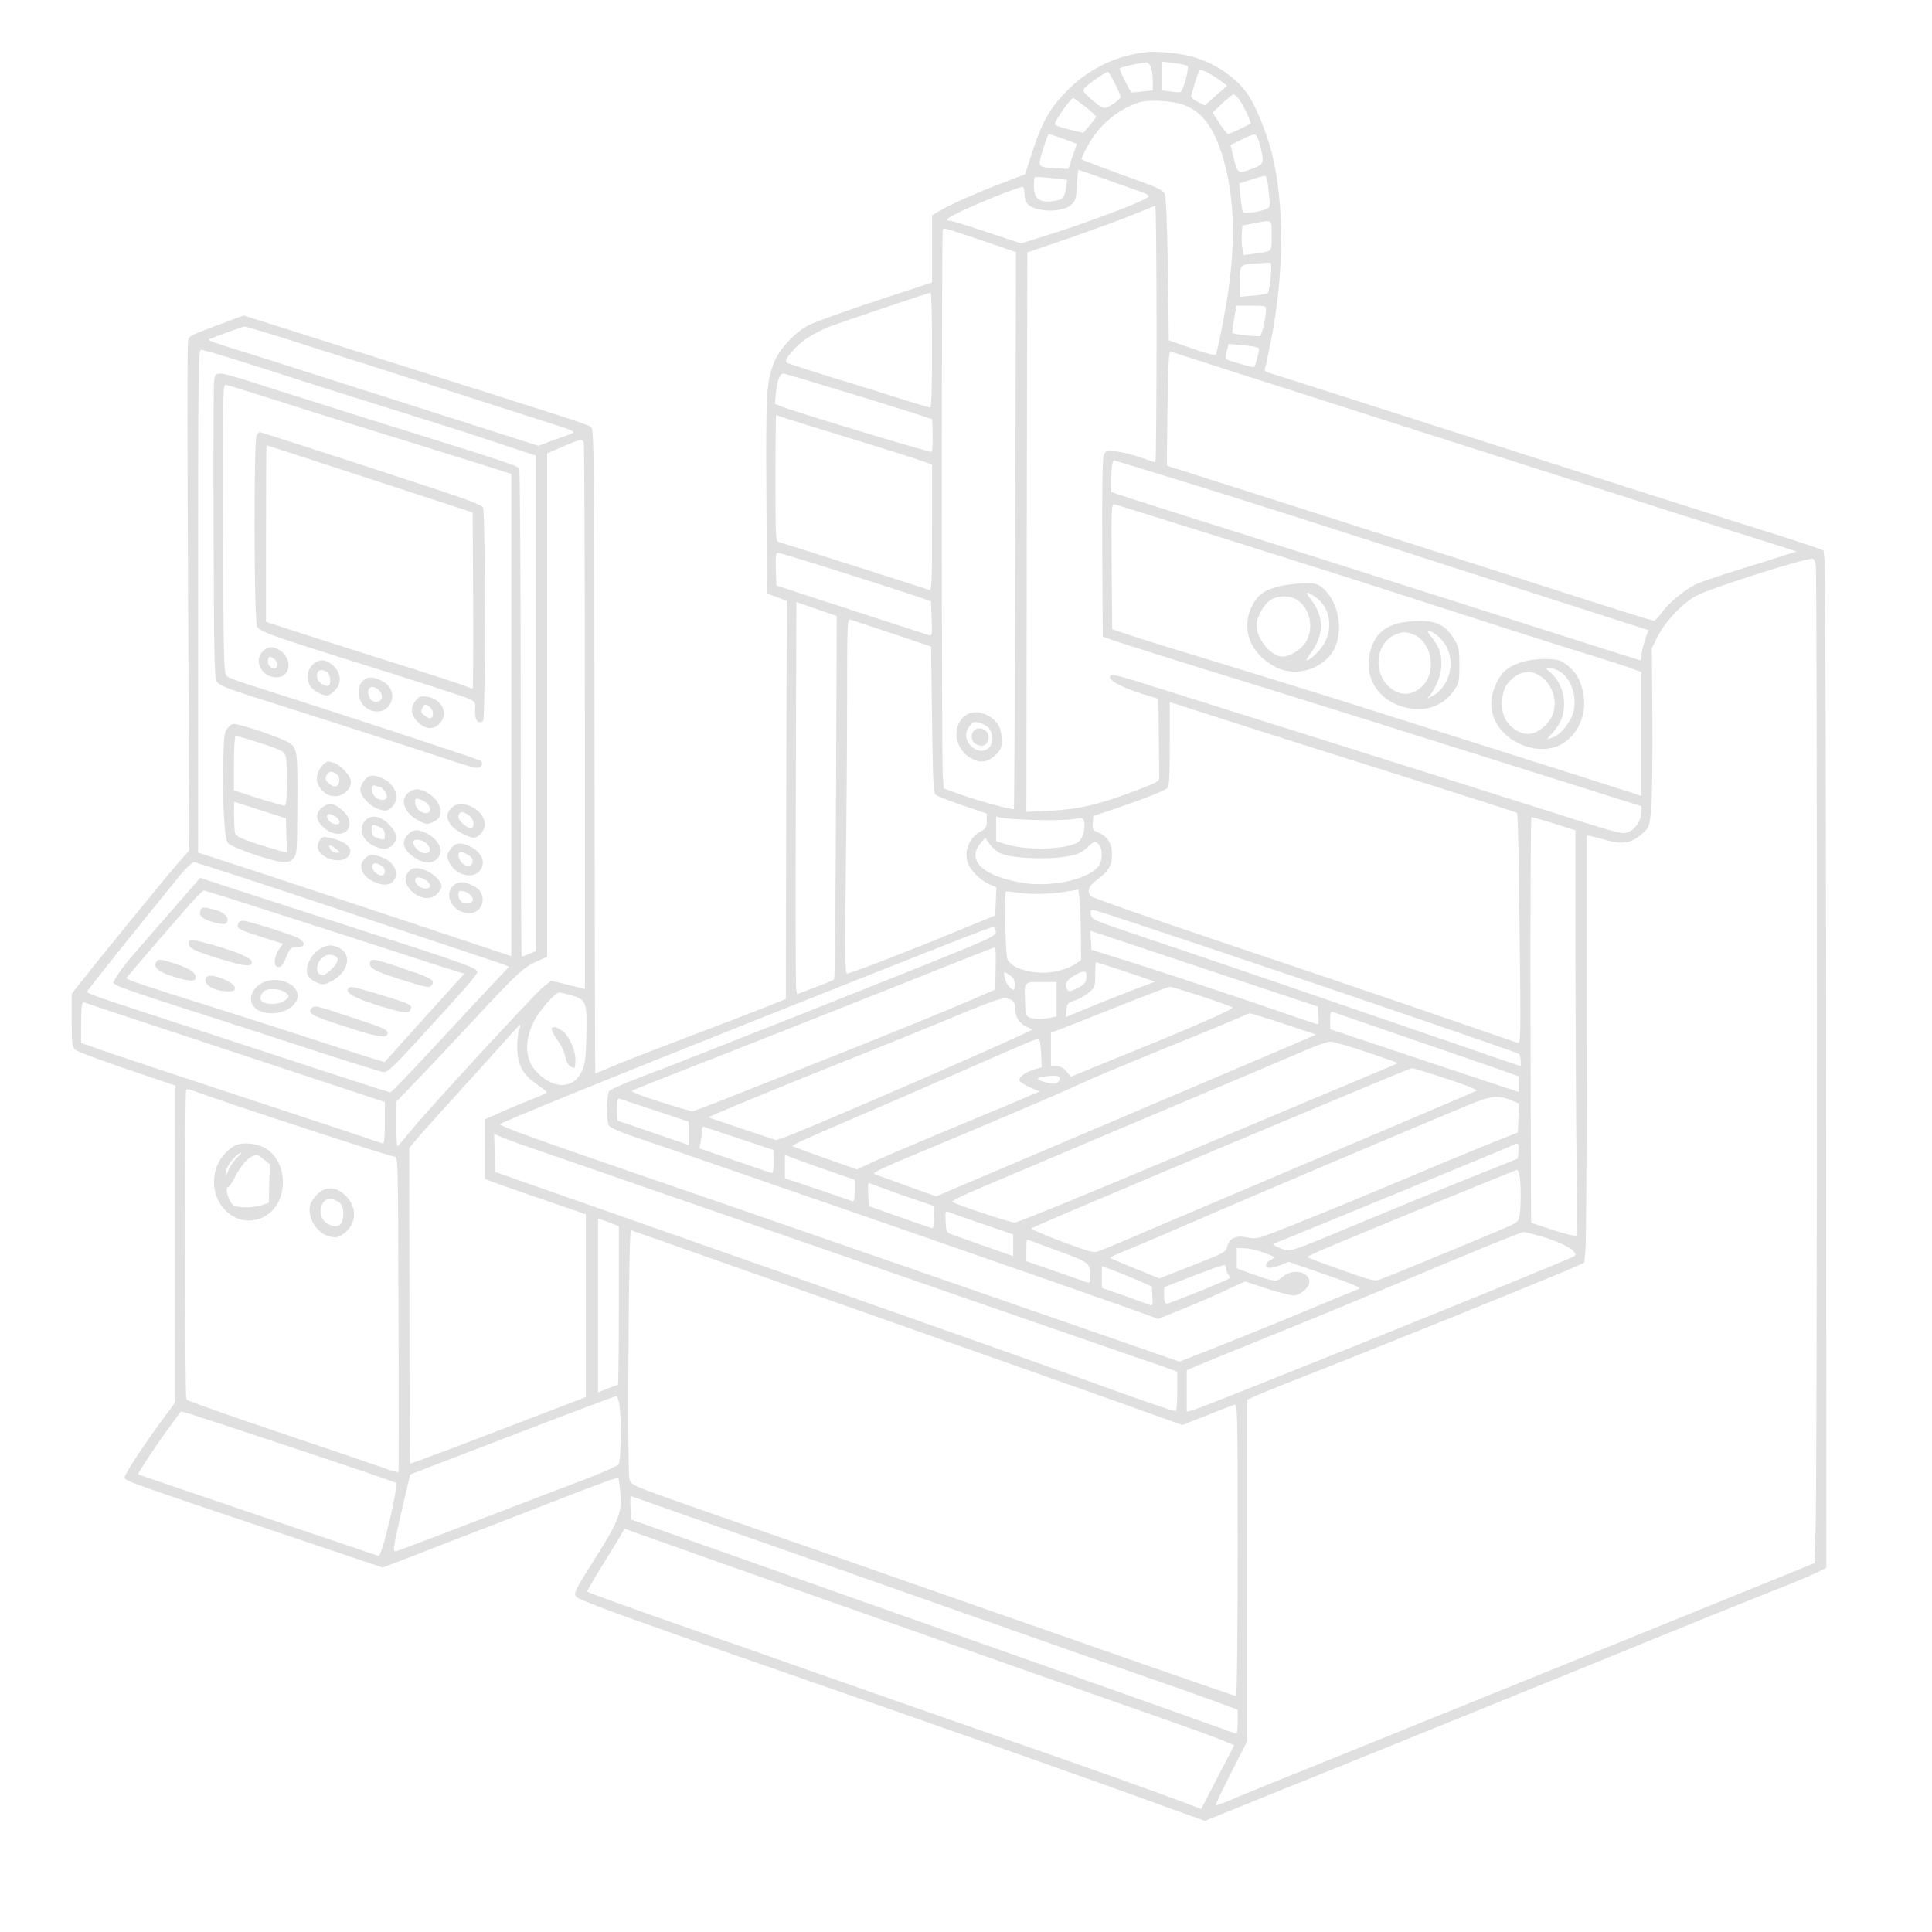 <?xml version="1.0" standalone="no"?>
<!DOCTYPE svg PUBLIC "-//W3C//DTD SVG 20010904//EN"
 "http://www.w3.org/TR/2001/REC-SVG-20010904/DTD/svg10.dtd">
<svg version="1.0" xmlns="http://www.w3.org/2000/svg"
 width="1024pt" height="1024pt" viewBox="0 0 1024 1024"
 preserveAspectRatio="xMidYMid meet">

<g transform="translate(0,1024) scale(0.1,-0.1)"
fill="#e0e0e0" stroke="none">
<path d="M6070 9963 c-171 -21 -318 -98 -437 -227 -75 -82 -114 -154 -162
-303 l-38 -117 -110 -42 c-133 -50 -283 -116 -340 -150 l-43 -25 0 -178 0
-178 -297 -98 c-164 -54 -324 -112 -356 -128 -75 -39 -159 -130 -185 -200 -40
-107 -43 -151 -40 -697 l3 -525 52 -20 53 -20 -3 -1055 -2 -1055 -94 -38 c-52
-21 -244 -94 -425 -163 -182 -69 -367 -141 -410 -160 -44 -19 -80 -34 -81 -34
-1 0 -3 768 -4 1708 -1 1517 -3 1708 -17 1718 -17 14 -91 38 -1101 357 l-742
235 -78 -29 c-225 -85 -210 -77 -217 -111 -3 -18 -3 -631 1 -1364 l6 -1332
-61 -68 c-51 -58 -427 -519 -530 -650 l-32 -42 0 -139 c0 -123 2 -142 18 -156
10 -10 134 -56 275 -104 l257 -87 0 -839 0 -838 -57 -77 c-106 -143 -213 -305
-213 -323 0 -18 36 -30 972 -344 l396 -133 124 47 c67 26 220 85 338 131 118
45 328 127 465 180 138 54 266 102 286 108 l37 10 6 -46 c18 -131 5 -168 -138
-395 -119 -188 -117 -183 -58 -208 92 -40 293 -113 857 -309 1326 -461 1793
-626 2346 -827 l95 -34 1025 414 c563 228 1173 476 1356 551 183 75 441 179
574 232 134 52 264 107 291 120 l48 24 -1 2638 c-1 1450 -4 2664 -8 2696 l-6
59 -65 23 c-36 13 -195 64 -355 114 -159 50 -684 217 -1165 371 -985 316
-1324 424 -1358 434 -14 4 -21 12 -18 20 3 8 17 72 31 142 72 364 74 733 5
1005 -27 104 -80 236 -121 299 -63 98 -184 180 -314 212 -67 17 -182 27 -235
20z m30 -79 c6 -14 10 -47 10 -74 l0 -49 -55 -6 c-31 -4 -57 -6 -59 -4 -18 25
-66 122 -61 127 6 6 110 30 138 31 10 1 22 -10 27 -25z m194 6 c10 -10 -21
-127 -36 -137 -5 -3 -29 -2 -54 2 l-44 6 0 76 0 76 63 -7 c34 -4 66 -11 71
-16z m109 -36 c18 -9 47 -28 66 -42 l35 -26 -59 -52 -59 -53 -39 20 c-29 15
-37 25 -32 37 3 9 13 43 22 75 9 31 20 57 25 57 5 0 23 -7 41 -16z m-494 -56
c17 -33 31 -66 31 -72 0 -6 -19 -23 -42 -38 -47 -30 -50 -29 -118 30 -41 36
-43 41 -30 57 15 18 109 84 122 84 3 1 20 -27 37 -61z m661 -88 c22 -31 64
-120 58 -125 -10 -8 -109 -55 -118 -55 -6 0 -27 26 -47 57 l-36 56 51 49 c28
26 55 48 61 48 5 0 19 -13 31 -30z m-817 -36 c31 -25 57 -49 57 -52 -1 -4 -16
-25 -35 -47 l-33 -39 -76 18 c-42 10 -76 22 -76 27 0 19 85 139 98 139 4 0 33
-21 65 -46z m518 11 c101 -35 165 -122 213 -287 62 -216 67 -464 15 -772 -19
-111 -44 -235 -54 -263 -3 -9 -39 -1 -127 30 l-123 43 -5 379 c-4 263 -10 387
-18 401 -8 15 -47 34 -129 63 -109 38 -303 111 -311 117 -2 1 11 31 30 66 59
111 158 196 273 235 50 16 173 10 236 -12z m-634 -181 l71 -26 -23 -66 -22
-67 -63 3 c-102 6 -101 3 -72 100 14 45 28 82 31 82 3 0 38 -12 78 -26z m1040
-28 c26 -104 25 -106 -44 -132 -72 -27 -73 -26 -96 64 l-15 63 57 29 c31 16
63 28 71 27 9 -1 20 -22 27 -51z m-815 -187 c79 -28 162 -57 186 -66 23 -8 42
-18 42 -23 0 -17 -315 -137 -562 -214 l-116 -36 -182 60 c-99 33 -187 60 -195
60 -37 0 -7 21 98 68 111 50 270 112 288 112 5 0 9 -17 9 -38 0 -26 7 -45 19
-56 47 -42 180 -43 228 -2 23 20 27 32 31 104 2 45 6 82 8 82 2 0 67 -23 146
-51z m-212 -46 c-9 -56 -16 -62 -77 -70 -66 -7 -93 16 -93 80 0 24 2 46 4 48
3 3 43 0 89 -5 l83 -9 -6 -44z m1064 51 c3 -9 9 -47 12 -85 7 -68 7 -68 -21
-79 -41 -16 -112 -24 -118 -14 -2 5 -8 41 -12 80 l-7 72 64 20 c80 25 75 25
82 6z m-584 -824 c0 -374 -3 -680 -6 -680 -4 0 -38 11 -77 25 -38 14 -96 28
-128 32 -57 6 -59 5 -69 -22 -7 -17 -9 -189 -8 -493 l3 -467 110 -37 c61 -20
265 -84 455 -143 190 -58 783 -243 1318 -412 l972 -306 0 -31 c0 -42 -31 -90
-68 -105 -35 -15 -23 -18 -517 139 -187 60 -691 219 -1120 354 -429 135 -850
267 -935 294 -85 28 -160 47 -167 45 -40 -15 35 -62 160 -100 l87 -27 2 -193
c1 -106 2 -205 2 -220 1 -25 -7 -29 -126 -74 -191 -73 -302 -99 -451 -106
l-127 -6 2 1483 3 1482 225 77 c124 43 275 98 335 123 61 25 113 46 118 47 4
0 7 -305 7 -679z m610 521 c0 -89 8 -82 -102 -97 l-47 -6 -6 34 c-4 18 -5 54
-3 78 l3 45 60 11 c102 20 95 24 95 -65z m-1540 -24 l185 -63 -4 -1474 c-2
-811 -5 -1477 -7 -1478 -5 -7 -199 46 -286 78 l-86 31 -5 67 c-7 113 -7 2888
0 2895 9 10 1 12 203 -56z m1535 -194 c-4 -43 -11 -82 -15 -86 -4 -4 -39 -11
-78 -14 l-72 -6 0 64 c0 106 2 108 79 112 36 2 72 4 79 5 11 2 12 -14 7 -75z
m-1795 -388 c0 -205 -3 -305 -10 -305 -6 0 -66 18 -133 39 -67 22 -234 74
-372 116 -137 42 -253 80 -258 84 -14 14 54 92 114 131 33 21 90 50 127 63 64
24 509 173 525 176 4 0 7 -136 7 -304z m1770 210 c0 -37 -21 -129 -32 -136 -8
-5 -139 9 -146 16 -2 2 2 36 9 74 l12 71 79 0 c76 0 78 -1 78 -25z m-5084
-186 c274 -86 1225 -391 1367 -437 26 -9 47 -19 47 -22 0 -4 -15 -11 -32 -17
-18 -6 -60 -21 -94 -33 l-60 -23 -755 241 c-415 133 -809 258 -876 278 -68 21
-120 40 -117 43 7 7 176 69 190 70 7 1 155 -44 330 -100z m5025 -7 c26 -7 26
-7 14 -55 -7 -26 -14 -50 -17 -52 -4 -5 -132 31 -149 41 -4 2 -3 21 3 42 l10
39 56 -5 c31 -2 69 -7 83 -10z m-5521 -32 c25 -7 176 -54 335 -105 160 -52
430 -137 600 -190 171 -53 415 -130 543 -173 l232 -77 0 -1313 0 -1313 -35
-15 c-19 -7 -37 -14 -40 -14 -3 0 -5 579 -5 1288 0 708 -4 1292 -8 1298 -10
16 -64 34 -722 239 -327 103 -648 204 -714 226 -65 21 -131 39 -147 39 -24 0
-29 -5 -34 -32 -3 -18 -5 -382 -3 -809 3 -751 4 -778 22 -798 13 -14 73 -38
165 -67 313 -99 991 -317 1087 -350 56 -19 110 -34 121 -34 25 0 37 24 20 38
-10 8 -778 260 -1193 392 -73 22 -140 47 -150 55 -18 13 -19 45 -22 779 -2
675 -1 766 13 766 8 0 97 -27 197 -59 101 -33 374 -119 608 -191 234 -72 489
-152 568 -177 l142 -45 0 -1278 0 -1278 -492 164 c-271 90 -645 214 -830 275
l-338 110 0 1335 c0 1267 1 1335 18 1330 9 -3 37 -10 62 -16z m6403 -419
c1094 -350 1774 -566 1956 -623 l34 -11 -74 -23 c-41 -14 -148 -47 -239 -75
-91 -28 -187 -61 -215 -73 -64 -29 -152 -102 -189 -155 -16 -22 -34 -41 -41
-41 -7 0 -228 69 -491 154 -576 185 -1861 596 -1993 637 -52 16 -95 30 -96 32
-1 1 1 138 3 305 4 255 7 302 18 298 8 -3 605 -194 1327 -425z m-3074 218
c163 -49 338 -104 389 -120 l92 -31 2 -36 c3 -56 1 -133 -4 -137 -5 -6 -732
214 -797 241 l-34 14 6 61 c7 64 21 99 39 99 7 0 145 -41 307 -91z m-298 -145
c24 -8 184 -58 354 -110 171 -52 336 -104 368 -116 l57 -20 0 -335 c0 -286 -2
-334 -14 -330 -16 6 -771 247 -798 254 -17 5 -18 30 -18 339 0 184 2 334 4
334 2 0 23 -7 47 -16z m-1067 -130 c3 -9 6 -664 6 -1456 l0 -1440 -22 6 c-13
3 -53 13 -90 22 l-67 16 -47 -38 c-49 -41 -595 -633 -697 -758 -33 -39 -63
-75 -68 -81 -5 -5 -9 40 -9 113 l0 122 118 123 c65 67 197 208 294 312 221
239 264 279 332 309 l56 25 0 1334 0 1334 83 36 c96 41 103 42 111 21z m3158
-200 c341 -105 702 -220 1583 -504 253 -81 559 -180 681 -219 l221 -71 -18
-52 c-10 -29 -18 -65 -19 -80 0 -16 -2 -28 -5 -28 -3 0 -236 74 -518 164 -281
90 -870 277 -1307 416 -437 138 -837 265 -887 281 l-93 31 0 68 c0 61 6 100
15 100 2 0 158 -48 347 -106z m253 -313 c319 -100 810 -256 1090 -347 281 -91
611 -197 735 -235 124 -38 258 -81 298 -95 l72 -26 0 -328 0 -329 -57 19 c-78
26 -1261 401 -1593 505 -146 46 -422 131 -615 190 -192 58 -393 120 -445 138
l-95 32 -3 334 c-2 314 -1 333 15 328 10 -2 279 -86 598 -186z m-2084 -161
c156 -49 336 -107 399 -128 l115 -39 3 -92 c3 -92 3 -93 -20 -86 -13 4 -147
48 -298 97 -151 49 -327 107 -390 127 l-115 38 -3 86 c-2 69 0 87 11 87 8 0
142 -40 298 -90z m5203 29 c8 -42 8 -4886 -1 -5115 l-6 -179 -1010 -410 c-556
-225 -1229 -498 -1496 -606 -267 -107 -526 -212 -574 -233 -48 -21 -90 -36
-93 -34 -2 3 34 80 81 172 l85 166 0 906 0 905 58 26 c31 14 170 69 307 123
296 115 1262 506 1356 548 l66 30 6 62 c4 35 7 544 7 1133 l0 1069 23 -4 c12
-3 52 -13 89 -23 80 -23 130 -12 185 39 35 32 36 35 45 137 5 57 7 271 6 474
l-3 370 30 60 c43 86 143 189 219 224 94 44 548 188 602 190 6 1 14 -13 18
-30z m-5193 -1234 c-2 -528 -6 -963 -10 -966 -3 -4 -49 -23 -101 -42 l-95 -36
-5 27 c-3 15 -4 482 -2 1039 l3 1012 107 -37 107 -37 -4 -960z m299 867 l205
-69 5 -387 c5 -352 7 -389 22 -400 10 -7 74 -32 143 -56 l125 -42 0 -39 c0
-32 -5 -41 -29 -54 -63 -32 -93 -103 -71 -169 13 -40 70 -95 118 -115 l33 -14
-3 -74 -3 -75 -200 -82 c-253 -105 -567 -226 -585 -226 -11 0 -12 86 -7 542 4
298 7 721 7 940 0 376 1 399 18 394 9 -3 109 -37 222 -74z m1850 -485 c162
-52 556 -177 875 -277 319 -101 583 -185 586 -189 4 -3 10 -280 13 -615 7
-585 7 -608 -11 -603 -10 3 -236 81 -503 173 -267 92 -770 262 -1119 379 -348
117 -637 219 -642 226 -18 28 -7 54 33 84 63 46 82 77 82 134 0 59 -23 97 -70
117 -32 14 -35 18 -32 52 l3 37 125 42 c133 45 247 90 268 106 9 7 12 66 12
232 l0 223 43 -13 c23 -7 175 -56 337 -108z m-1100 -503 c80 -3 171 -1 203 4
54 8 58 8 63 -12 10 -41 -10 -100 -38 -114 -76 -36 -267 -40 -375 -7 l-53 16
0 66 0 65 28 -6 c15 -4 92 -10 172 -12z m2757 -19 l113 -36 0 -677 c1 -372 3
-853 6 -1069 3 -215 3 -396 0 -401 -3 -6 -54 6 -123 28 l-118 39 -3 1075 c-1
592 1 1076 5 1076 3 0 58 -16 120 -35z m-2934 -158 c50 -25 243 -35 346 -17
60 10 80 18 111 46 43 39 43 39 64 18 20 -20 21 -83 0 -112 -49 -71 -243 -116
-399 -92 -210 32 -305 119 -229 209 l26 31 22 -32 c12 -18 38 -41 59 -51z
m-3462 -312 c437 -145 808 -270 826 -276 l31 -13 -85 -90 c-47 -50 -187 -200
-310 -333 -124 -134 -229 -243 -234 -243 -5 0 -278 88 -606 196 -329 108 -689
226 -800 262 -112 36 -203 69 -203 74 0 6 230 294 496 621 32 38 63 67 73 67
10 0 376 -119 812 -265z m3888 -117 l1 -137 -29 -20 c-16 -12 -57 -28 -92 -37
-107 -27 -248 6 -270 64 -10 24 -16 349 -7 357 1 1 26 -1 53 -5 69 -12 187
-10 265 4 l65 11 7 -50 c3 -27 6 -112 7 -187z m741 -93 c634 -212 1564 -530
1581 -541 8 -5 14 -64 6 -64 -2 0 -145 49 -318 109 -708 244 -1332 458 -1634
559 -313 105 -320 108 -323 135 -3 26 -1 27 25 21 15 -3 314 -102 663 -219z
m-1192 108 c3 -18 -17 -29 -141 -82 -208 -87 -1531 -612 -1731 -686 -94 -35
-173 -70 -178 -79 -13 -24 -14 -157 -1 -181 8 -14 66 -38 195 -81 412 -139
2599 -898 2674 -929 l42 -16 128 52 c71 29 175 73 231 100 l102 47 122 -40
c68 -22 132 -37 144 -34 36 9 75 46 75 71 0 55 -87 73 -140 29 -28 -24 -34
-25 -73 -16 -23 6 -71 22 -107 35 l-65 25 0 53 0 54 41 -1 c23 0 69 -11 104
-24 62 -23 62 -23 36 -37 -31 -16 -35 -43 -6 -43 11 0 38 7 60 16 l40 16 196
-68 c139 -48 191 -70 178 -75 -11 -4 -140 -57 -289 -119 -148 -62 -359 -147
-467 -190 l-197 -77 -1193 414 c-656 227 -1409 488 -1673 578 -539 185 -735
256 -735 266 0 8 533 225 1380 562 1041 414 1224 486 1235 483 6 -1 11 -12 13
-23z m1710 -445 c2 -27 1 -48 -1 -48 -3 0 -164 54 -358 121 -195 66 -464 155
-599 198 l-245 77 -3 51 -3 50 603 -201 603 -201 3 -47z m-1711 250 l-2 -113
-100 -43 c-121 -54 -549 -228 -890 -362 -137 -54 -329 -130 -427 -169 -97 -39
-182 -71 -189 -71 -7 0 -85 23 -173 51 -105 33 -155 54 -146 59 8 4 195 78
415 164 220 86 648 255 950 375 303 121 553 220 558 220 4 1 6 -50 4 -111z
m692 -19 l154 -52 -54 -20 c-54 -19 -310 -121 -382 -152 l-38 -16 3 37 c3 34
7 39 44 51 22 7 56 26 75 42 32 27 34 32 34 95 0 36 2 66 5 66 3 0 74 -23 159
-51z m-211 -35 c-2 -23 -13 -34 -47 -51 -34 -18 -47 -20 -53 -10 -19 29 -7 52
40 79 52 29 65 25 60 -18z m-389 2 c7 -8 11 -27 9 -42 -3 -26 -3 -26 -25 -8
-12 11 -24 34 -28 52 -6 31 -5 33 12 23 11 -5 25 -17 32 -25z m231 -112 l0
-91 -31 -7 c-46 -9 -102 -7 -119 4 -11 6 -16 29 -17 77 -4 112 -6 109 87 108
l80 0 0 -91z m770 15 c85 -28 159 -55 163 -59 8 -7 -188 -94 -488 -216 -77
-31 -192 -78 -255 -104 l-114 -47 -24 29 c-16 19 -33 28 -53 28 l-29 0 0 89 0
89 33 11 c19 6 157 61 308 121 151 60 281 110 289 110 8 0 85 -23 170 -51z
m-3342 6 c80 -24 84 -36 80 -212 -3 -128 -7 -154 -26 -194 -46 -96 -156 -92
-244 7 -56 64 -59 159 -8 261 29 58 113 153 135 153 6 0 35 -7 63 -15z m2333
-25 c13 -7 19 -21 19 -43 0 -46 21 -80 59 -98 l34 -16 -59 -28 c-252 -117
-1151 -506 -1249 -540 l-51 -18 -174 58 c-96 32 -179 60 -184 63 -5 2 252 109
570 237 319 127 635 256 704 285 163 69 271 109 293 109 10 1 27 -4 38 -9z
m-4113 -279 l792 -262 0 -109 c0 -62 -4 -110 -9 -110 -5 0 -22 5 -38 11 -15 6
-327 110 -693 230 -366 120 -711 235 -767 255 l-103 36 0 102 c0 96 4 121 19
112 3 -2 363 -121 799 -265z m6165 95 c182 -63 401 -138 485 -167 l152 -54 0
-41 0 -42 -500 166 -500 167 0 49 c0 39 3 47 15 42 9 -3 165 -57 348 -120z
m-610 58 l172 -57 -40 -18 c-33 -15 -894 -382 -1797 -765 l-176 -75 -159 57
c-87 31 -164 59 -171 63 -8 5 70 42 195 93 399 166 799 336 893 381 52 25 250
108 440 185 190 77 370 151 400 165 30 14 59 26 63 26 5 1 86 -24 180 -55z
m-4054 -43 c-6 -17 -9 -62 -7 -100 4 -82 31 -127 107 -181 28 -19 50 -37 50
-40 1 -3 -38 -20 -87 -39 -48 -19 -122 -50 -164 -69 l-78 -35 0 -157 0 -158
32 -13 c18 -7 138 -50 268 -94 l235 -81 0 -484 0 -485 -175 -67 c-501 -193
-754 -288 -756 -285 -2 2 -4 379 -4 838 l-1 834 43 52 c24 28 127 143 229 255
102 112 214 236 249 276 35 40 65 71 67 69 2 -2 -2 -18 -8 -36z m2769 -113 l3
-75 -40 -11 c-50 -16 -87 -45 -76 -62 4 -7 30 -22 56 -34 l49 -21 -162 -69
c-90 -38 -269 -112 -398 -166 -129 -54 -274 -116 -322 -138 l-86 -40 -168 59
c-92 33 -169 61 -172 63 -6 7 35 26 403 184 193 83 472 205 620 270 149 66
275 119 280 118 6 -2 11 -36 13 -78z m1725 6 c93 -31 167 -57 165 -59 -2 -2
-102 -45 -223 -95 -121 -50 -571 -240 -1001 -421 -429 -181 -791 -329 -805
-329 -24 0 -318 97 -332 110 -5 4 58 35 140 70 81 34 369 156 638 270 270 114
605 256 745 315 140 59 300 127 355 151 55 23 111 43 125 43 14 1 101 -24 193
-55z m423 -141 c99 -32 169 -60 161 -64 -7 -4 -354 -152 -772 -329 -418 -177
-854 -363 -970 -412 -115 -50 -228 -97 -250 -105 -40 -16 -40 -15 -208 47 -93
34 -165 66 -160 70 12 11 1996 846 2016 849 5 1 87 -25 183 -56z m-2050 6 c3
-6 0 -17 -7 -24 -11 -11 -24 -11 -61 -3 -54 13 -62 25 -20 31 54 8 81 7 88 -4z
m-4481 -109 c271 -94 936 -310 954 -310 21 0 21 -1 23 -832 2 -458 2 -836 0
-840 -1 -4 -46 9 -100 29 -53 19 -304 104 -556 189 -253 85 -463 160 -468 166
-9 16 -11 1632 -1 1642 4 4 14 4 22 0 9 -3 66 -23 126 -44z m6878 -13 l38 -16
-3 -76 -3 -77 -180 -72 c-99 -40 -295 -122 -435 -181 -303 -128 -655 -271
-726 -295 -42 -15 -61 -16 -98 -8 -57 12 -93 -7 -102 -51 -6 -27 -19 -34 -183
-98 l-176 -69 -128 52 c-71 29 -130 54 -133 57 -3 2 33 19 78 37 46 18 220 92
388 165 272 119 1146 489 1435 609 119 49 157 53 228 23z m-4540 -53 l177 -59
0 -62 0 -62 -186 64 c-103 36 -188 65 -190 65 -2 0 -4 27 -4 61 0 45 3 60 13
56 6 -2 92 -31 190 -63z m446 -149 l180 -60 1 -64 c0 -46 -3 -62 -12 -58 -7 2
-96 33 -197 67 l-183 63 6 36 c3 20 6 47 6 59 0 13 4 22 9 20 5 -1 90 -30 190
-63z m-1058 -65 c85 -29 813 -281 1619 -560 806 -280 1507 -522 1559 -540 52
-17 118 -40 148 -51 l53 -20 0 -105 c0 -57 -4 -104 -9 -104 -13 0 -247 81
-493 171 -123 45 -873 310 -1668 590 l-1445 507 -3 101 -3 101 45 -19 c24 -11
113 -43 197 -71z m5187 0 l-3 -41 -245 -98 c-135 -54 -393 -160 -575 -236
-416 -173 -383 -162 -442 -140 -27 11 -41 20 -33 23 26 8 1254 514 1270 523
26 15 31 10 28 -31z m-3635 -113 l117 -40 0 -59 c0 -44 -3 -58 -12 -55 -7 3
-91 32 -185 64 l-173 58 0 62 0 62 68 -26 c37 -14 120 -43 185 -66z m3641 -18
c8 -40 8 -163 0 -211 -6 -36 -9 -38 -113 -82 -238 -100 -588 -244 -622 -256
-33 -12 -45 -9 -212 50 -97 34 -177 64 -177 67 0 8 131 63 780 329 179 73 328
133 331 134 4 0 9 -14 13 -31z m-3357 -73 c48 -18 125 -45 171 -60 l82 -28 0
-59 c0 -32 -3 -59 -7 -59 -5 0 -82 26 -173 59 l-165 58 -3 62 c-2 33 -1 61 2
61 2 0 44 -15 93 -34z m510 -183 l163 -56 0 -57 0 -58 -142 50 c-79 28 -159
56 -178 63 -34 12 -35 14 -38 70 -3 51 -1 57 15 51 9 -4 90 -32 180 -63z
m-1960 1 l33 -14 0 -420 c0 -231 -2 -420 -5 -420 -2 0 -27 -9 -55 -20 l-50
-20 0 461 0 460 22 -7 c12 -3 36 -13 55 -20z m1258 -443 c638 -225 1275 -450
1415 -500 140 -50 276 -99 301 -108 l46 -16 129 51 c71 28 137 54 147 57 16 7
17 -34 17 -769 0 -459 -4 -776 -9 -776 -5 0 -582 201 -1283 446 -700 245
-1356 474 -1458 509 -102 35 -249 87 -326 115 -134 49 -142 54 -148 82 -12 60
-4 1319 8 1318 1 0 523 -184 1161 -409z m3654 379 c123 -35 210 -84 187 -107
-16 -16 -1970 -804 -2028 -819 l-28 -6 0 109 0 110 28 13 c15 7 191 79 392
160 201 81 523 214 715 295 395 166 635 264 650 265 6 0 44 -9 84 -20z m-2554
-79 c170 -62 173 -65 174 -135 1 -32 -2 -37 -16 -33 -10 3 -87 30 -170 59
l-153 53 0 58 c0 31 1 57 3 57 2 0 74 -26 162 -59z m895 -100 c0 -9 5 -22 12
-29 6 -6 9 -14 6 -17 -10 -10 -320 -135 -334 -135 -10 0 -14 13 -14 44 l0 43
58 23 c184 72 257 98 264 94 4 -3 8 -13 8 -23z m-460 -61 l65 -29 3 -52 c3
-46 1 -51 -15 -45 -10 4 -71 26 -135 49 l-118 41 0 57 0 58 68 -25 c37 -14 96
-38 132 -54z m-2756 -662 c11 -95 7 -293 -6 -310 -7 -9 -87 -44 -178 -79 -91
-34 -349 -133 -575 -220 -225 -87 -417 -159 -425 -161 -20 -4 -18 11 32 227
l42 180 339 130 c187 72 430 165 541 207 110 42 206 77 212 77 6 1 14 -23 18
-51z m-1724 -224 c289 -96 531 -178 538 -183 17 -10 -74 -395 -92 -388 -6 2
-294 100 -641 217 -346 117 -631 214 -633 216 -5 3 104 166 174 261 l53 72 38
-10 c21 -6 274 -89 563 -185z m1831 -270 c24 -9 170 -60 324 -114 154 -54 737
-258 1295 -455 558 -197 1078 -379 1155 -405 77 -26 197 -69 268 -95 l127 -47
0 -65 c0 -48 -3 -64 -12 -61 -69 26 -842 300 -1908 676 l-1295 458 -3 62 c-2
34 -1 62 1 62 3 0 24 -7 48 -16z m1184 -604 c611 -216 1250 -441 1420 -500
317 -111 441 -155 508 -184 l39 -16 -88 -169 -87 -169 -61 23 c-209 79 -607
220 -1041 370 -275 95 -693 242 -930 325 -236 84 -546 192 -688 241 -262 91
-528 187 -535 193 -2 2 37 69 86 148 49 78 94 153 100 164 l12 22 77 -28 c43
-16 578 -205 1188 -420z"/>
<path d="M5129 6455 c-89 -49 -76 -186 23 -237 47 -25 87 -17 128 24 24 24 30
38 30 74 0 25 -7 58 -15 74 -31 60 -116 93 -166 65z m114 -76 c9 -12 17 -35
17 -52 0 -66 -65 -89 -114 -41 -31 32 -34 71 -6 107 18 22 24 24 53 16 17 -5
40 -18 50 -30z"/>
<path d="M5162 6368 c-16 -16 -15 -53 1 -65 39 -30 77 -14 77 32 0 37 -52 59
-78 33z"/>
<path d="M1360 7931 c-16 -30 -14 -992 3 -1014 19 -25 81 -48 428 -157 435
-136 657 -208 697 -225 25 -11 32 -20 31 -37 -4 -49 2 -79 17 -85 9 -3 20 0
25 8 12 20 12 1105 -1 1129 -7 13 -79 41 -237 93 -349 115 -941 307 -947 307
-3 0 -10 -9 -16 -19z m600 -229 l545 -178 3 -467 c1 -257 0 -467 -3 -467 -3 0
-21 6 -40 14 -18 8 -150 51 -292 96 -142 44 -372 118 -510 162 l-253 82 0 468
c0 257 1 468 3 468 2 0 248 -80 547 -178z"/>
<path d="M1392 6787 c-49 -52 -4 -137 73 -137 81 0 87 109 8 149 -33 17 -57
13 -81 -12z m62 -40 c10 -7 16 -22 14 -34 -5 -31 -48 -12 -48 22 0 28 8 31 34
12z"/>
<path d="M1655 6715 c-29 -29 -33 -79 -9 -114 19 -27 79 -55 97 -45 66 37 77
102 26 153 -38 39 -80 41 -114 6z m76 -35 c19 -11 27 -64 11 -74 -14 -8 -57
18 -60 37 -8 41 12 56 49 37z"/>
<path d="M1920 6628 c-31 -32 -23 -103 15 -135 38 -33 97 -32 124 3 40 50 19
113 -45 140 -47 20 -70 17 -94 -8z m89 -47 c26 -26 17 -61 -15 -61 -16 0 -28
8 -36 24 -22 49 13 75 51 37z"/>
<path d="M2201 6524 c-29 -37 -22 -79 19 -116 38 -35 79 -36 110 -3 50 53 13
131 -67 142 -35 5 -42 2 -62 -23z m94 -64 c0 -31 -17 -35 -45 -12 -20 16 -21
21 -11 41 11 20 14 21 34 8 12 -8 22 -25 22 -37z"/>
<path d="M1209 6384 c-20 -21 -22 -35 -26 -181 -3 -87 0 -218 4 -291 8 -111
12 -134 28 -146 33 -24 218 -88 270 -93 43 -4 53 -2 70 17 19 21 20 37 21 269
2 308 1 319 -51 348 -37 21 -174 70 -257 91 -32 9 -39 7 -59 -14z m161 -79
c62 -19 121 -42 131 -51 17 -15 19 -33 19 -151 0 -106 -3 -133 -14 -133 -7 0
-70 18 -140 40 l-126 41 0 144 c0 80 4 145 9 145 5 0 59 -16 121 -35z m10
-359 l135 -43 3 -90 3 -91 -33 7 c-18 5 -79 23 -135 41 -78 26 -103 39 -107
54 -6 20 -8 166 -3 166 1 0 63 -20 137 -44z"/>
<path d="M1705 6178 c-35 -42 -34 -91 4 -129 22 -21 39 -29 66 -29 43 0 85 36
85 75 0 33 -55 93 -97 104 -29 9 -35 6 -58 -21z m79 -41 c22 -16 18 -60 -6
-65 -9 -2 -26 6 -38 18 -16 16 -18 24 -10 40 12 23 29 25 54 7z"/>
<path d="M1931 6104 c-12 -15 -21 -37 -21 -50 0 -35 55 -92 102 -105 36 -9 43
-8 64 12 50 47 20 129 -59 158 -44 17 -64 13 -86 -15z m79 -34 c16 0 40 -31
40 -51 0 -24 -36 -26 -62 -2 -23 21 -25 68 -2 59 9 -3 19 -6 24 -6z"/>
<path d="M2190 6053 c-78 -30 -61 -117 32 -164 34 -18 44 -19 69 -8 41 17 53
42 39 85 -18 54 -97 104 -140 87z m73 -71 c25 -22 22 -52 -5 -52 -29 0 -58 28
-58 57 0 21 3 23 23 17 12 -3 30 -13 40 -22z"/>
<path d="M1706 5959 c-34 -27 -34 -63 3 -99 71 -72 170 -39 137 45 -13 32 -68
75 -96 75 -10 0 -29 -9 -44 -21z m88 -62 c14 -21 2 -31 -27 -23 -22 5 -42 38
-30 50 8 8 46 -10 57 -27z"/>
<path d="M2392 5957 c-28 -29 -28 -57 0 -92 21 -27 89 -64 119 -65 26 0 59 39
59 69 0 81 -126 143 -178 88z m101 -45 c20 -18 23 -62 3 -62 -21 0 -66 40 -66
59 0 34 25 35 63 3z"/>
<path d="M1935 5890 c-39 -43 -14 -108 52 -136 45 -19 70 -17 93 6 31 31 25
67 -19 111 -45 46 -95 53 -126 19z m93 -42 c14 -12 17 -58 3 -58 -5 0 -21 4
-35 10 -20 7 -26 16 -26 40 0 28 3 31 23 24 12 -3 28 -11 35 -16z"/>
<path d="M2162 5817 c-30 -32 -28 -68 6 -99 70 -66 146 -65 167 2 9 28 -22 74
-65 99 -49 27 -81 27 -108 -2z m99 -48 c27 -27 21 -55 -11 -51 -27 2 -60 35
-60 58 0 21 47 17 71 -7z"/>
<path d="M1694 5785 c-21 -32 -10 -62 29 -86 42 -25 99 -25 121 0 35 39 -3 79
-93 100 -38 8 -43 7 -57 -14z m87 -45 l24 -19 -22 -1 c-12 0 -27 9 -33 20 -14
26 1 26 31 0z"/>
<path d="M2391 5744 c-25 -32 -26 -47 -5 -84 35 -59 116 -79 154 -38 36 39 20
93 -40 127 -51 28 -84 27 -109 -5z m112 -56 c6 -20 -3 -38 -21 -38 -33 0 -66
52 -46 73 9 8 61 -19 67 -35z"/>
<path d="M1931 5686 c-36 -38 -10 -94 56 -122 44 -19 77 -17 96 4 36 40 10
100 -54 126 -54 22 -72 20 -98 -8z m97 -39 c19 -15 15 -47 -6 -47 -25 0 -56
35 -49 54 6 16 29 13 55 -7z"/>
<path d="M2167 5622 c-67 -74 83 -192 151 -119 12 13 22 30 22 38 0 25 -30 58
-70 79 -49 25 -82 25 -103 2z m91 -48 c30 -20 28 -44 -2 -44 -27 0 -56 24 -56
46 0 19 30 18 58 -2z"/>
<path d="M2406 5549 c-60 -48 -7 -149 79 -149 82 0 101 106 27 143 -52 27 -78
28 -106 6z m92 -57 c16 -22 10 -36 -17 -40 -29 -5 -51 15 -51 45 0 22 3 24 28
19 15 -4 33 -15 40 -24z"/>
<path d="M6792 7135 c-87 -19 -126 -46 -156 -107 -61 -122 -9 -255 126 -324
93 -47 213 -23 285 59 79 90 62 273 -33 357 -31 27 -41 30 -97 29 -34 0 -90
-7 -125 -14z m178 -58 c78 -52 99 -162 47 -250 -24 -40 -73 -87 -92 -87 -3 0
5 15 18 33 76 100 77 197 5 290 -34 42 -26 47 22 14z m-96 -16 c70 -44 92
-151 47 -224 -24 -40 -84 -77 -124 -77 -59 0 -137 93 -137 164 0 44 37 112 73
135 40 26 100 27 141 2z"/>
<path d="M7409 6936 c-62 -17 -104 -48 -128 -99 -66 -138 -9 -283 133 -336
116 -43 227 -14 291 77 28 41 30 49 30 136 0 86 -2 96 -30 142 -43 69 -91 94
-180 93 -38 0 -91 -6 -116 -13z m202 -59 c19 -12 44 -42 57 -67 45 -87 12
-207 -69 -255 l-34 -19 18 24 c34 48 57 112 57 160 0 60 -12 91 -51 141 -35
44 -28 49 22 16z m-117 -1 c93 -39 121 -191 49 -268 -56 -59 -126 -61 -185 -4
-83 81 -63 228 36 272 40 17 59 17 100 0z"/>
<path d="M8081 6735 c-78 -22 -114 -48 -143 -102 -52 -97 -44 -190 22 -266 79
-89 217 -123 310 -75 93 48 144 163 121 276 -14 69 -35 106 -84 146 -33 26
-47 31 -105 33 -38 2 -91 -4 -121 -12z m179 -50 c64 -33 100 -131 80 -216 -14
-56 -67 -123 -111 -138 l-31 -11 32 37 c43 49 60 92 60 155 0 62 -28 126 -72
163 -27 23 -28 25 -8 25 11 0 34 -7 50 -15z m-91 -32 c61 -46 86 -124 62 -196
-18 -54 -82 -107 -130 -107 -47 0 -97 32 -123 80 -27 49 -21 145 11 185 52 67
121 82 180 38z"/>
<path d="M918 5423 c-79 -91 -173 -198 -209 -240 -37 -42 -76 -93 -88 -114
l-22 -38 23 -15 c13 -8 151 -56 308 -106 157 -50 463 -149 680 -220 217 -71
407 -130 421 -132 23 -3 50 23 205 192 234 256 294 325 294 338 0 21 -62 43
-603 218 -298 96 -615 199 -704 228 l-162 53 -143 -164z m469 1 c164 -52 444
-143 622 -200 179 -58 353 -115 388 -125 l64 -20 -53 -58 c-29 -32 -124 -138
-211 -234 l-158 -176 -52 15 c-29 9 -146 46 -262 84 -115 38 -383 124 -595
191 -370 116 -460 147 -460 155 0 3 165 195 346 402 31 34 59 62 65 62 5 0
143 -43 306 -96z"/>
<path d="M1067 5423 c-4 -3 -7 -15 -7 -25 0 -21 40 -41 101 -53 29 -5 38 -3
43 11 9 25 -18 50 -69 63 -51 13 -59 13 -68 4z"/>
<path d="M1267 5353 c-4 -3 -7 -14 -7 -23 0 -13 30 -26 120 -54 l120 -38 -21
-29 c-28 -40 -31 -94 -5 -94 19 0 23 4 50 68 14 33 20 37 51 37 42 0 47 22 11
45 -25 17 -269 94 -297 95 -9 0 -19 -3 -22 -7z"/>
<path d="M1000 5240 c0 -26 32 -42 176 -85 122 -37 159 -41 159 -15 0 21 -75
54 -201 90 -127 35 -134 36 -134 10z"/>
<path d="M1689 5206 c-45 -31 -73 -94 -59 -131 6 -16 25 -32 47 -42 36 -15 40
-14 81 7 88 47 110 140 41 175 -40 21 -69 19 -110 -9z m85 -32 c26 -10 18 -40
-19 -73 -40 -34 -37 -33 -59 -25 -23 9 -20 54 6 81 22 23 43 28 72 17z"/>
<path d="M830 5144 c-27 -32 21 -65 138 -94 60 -16 81 -6 63 28 -11 20 -51 39
-138 65 -45 13 -53 14 -63 1z"/>
<path d="M1963 5143 c-12 -32 16 -49 163 -95 136 -43 150 -45 162 -30 19 25
-1 38 -114 76 -178 62 -204 68 -211 49z"/>
<path d="M1097 5063 c-31 -31 26 -74 102 -77 39 -1 46 2 46 18 0 30 -127 81
-148 59z"/>
<path d="M1385 5028 c-66 -39 -74 -113 -15 -143 71 -37 182 -5 204 58 27 76
-103 134 -189 85z m133 -52 c15 -14 15 -18 1 -31 -38 -38 -139 -34 -139 5 0
10 8 26 17 35 21 21 97 15 121 -9z"/>
<path d="M1844 4998 c-12 -19 33 -46 132 -78 140 -45 186 -54 196 -38 19 31
11 35 -163 88 -147 44 -155 45 -165 28z"/>
<path d="M1650 4894 c-21 -25 3 -38 173 -93 180 -59 232 -67 232 -36 0 17 -25
28 -170 76 -213 71 -220 73 -235 53z"/>
<path d="M2926 4793 c-7 -8 5 -34 36 -77 16 -22 31 -57 34 -78 6 -33 26 -58
48 -58 3 0 6 19 6 43 0 48 -28 115 -60 145 -22 21 -55 34 -64 25z"/>
<path d="M1245 4168 c-47 -26 -86 -74 -101 -126 -52 -178 114 -333 263 -247
126 74 122 294 -6 362 -48 25 -121 30 -156 11z m11 -64 c-15 -15 -35 -42 -42
-60 -18 -43 -25 -44 -13 -1 8 29 59 87 77 87 4 0 -6 -12 -22 -26z m143 -10
l31 -25 -3 -102 -2 -102 -35 -12 c-44 -15 -125 -16 -150 -3 -25 13 -50 92 -32
98 7 2 22 23 33 45 40 79 82 123 121 126 3 1 20 -11 37 -25z"/>
<path d="M1681 3909 c-17 -17 -34 -41 -37 -55 -18 -70 38 -156 109 -169 31 -6
43 -3 72 19 69 53 69 144 -1 206 -48 42 -101 42 -143 -1z m122 -46 c19 -18 23
-73 7 -104 -14 -25 -51 -24 -84 2 -51 40 -24 138 34 124 14 -4 33 -14 43 -22z"/>
</g>
</svg>
